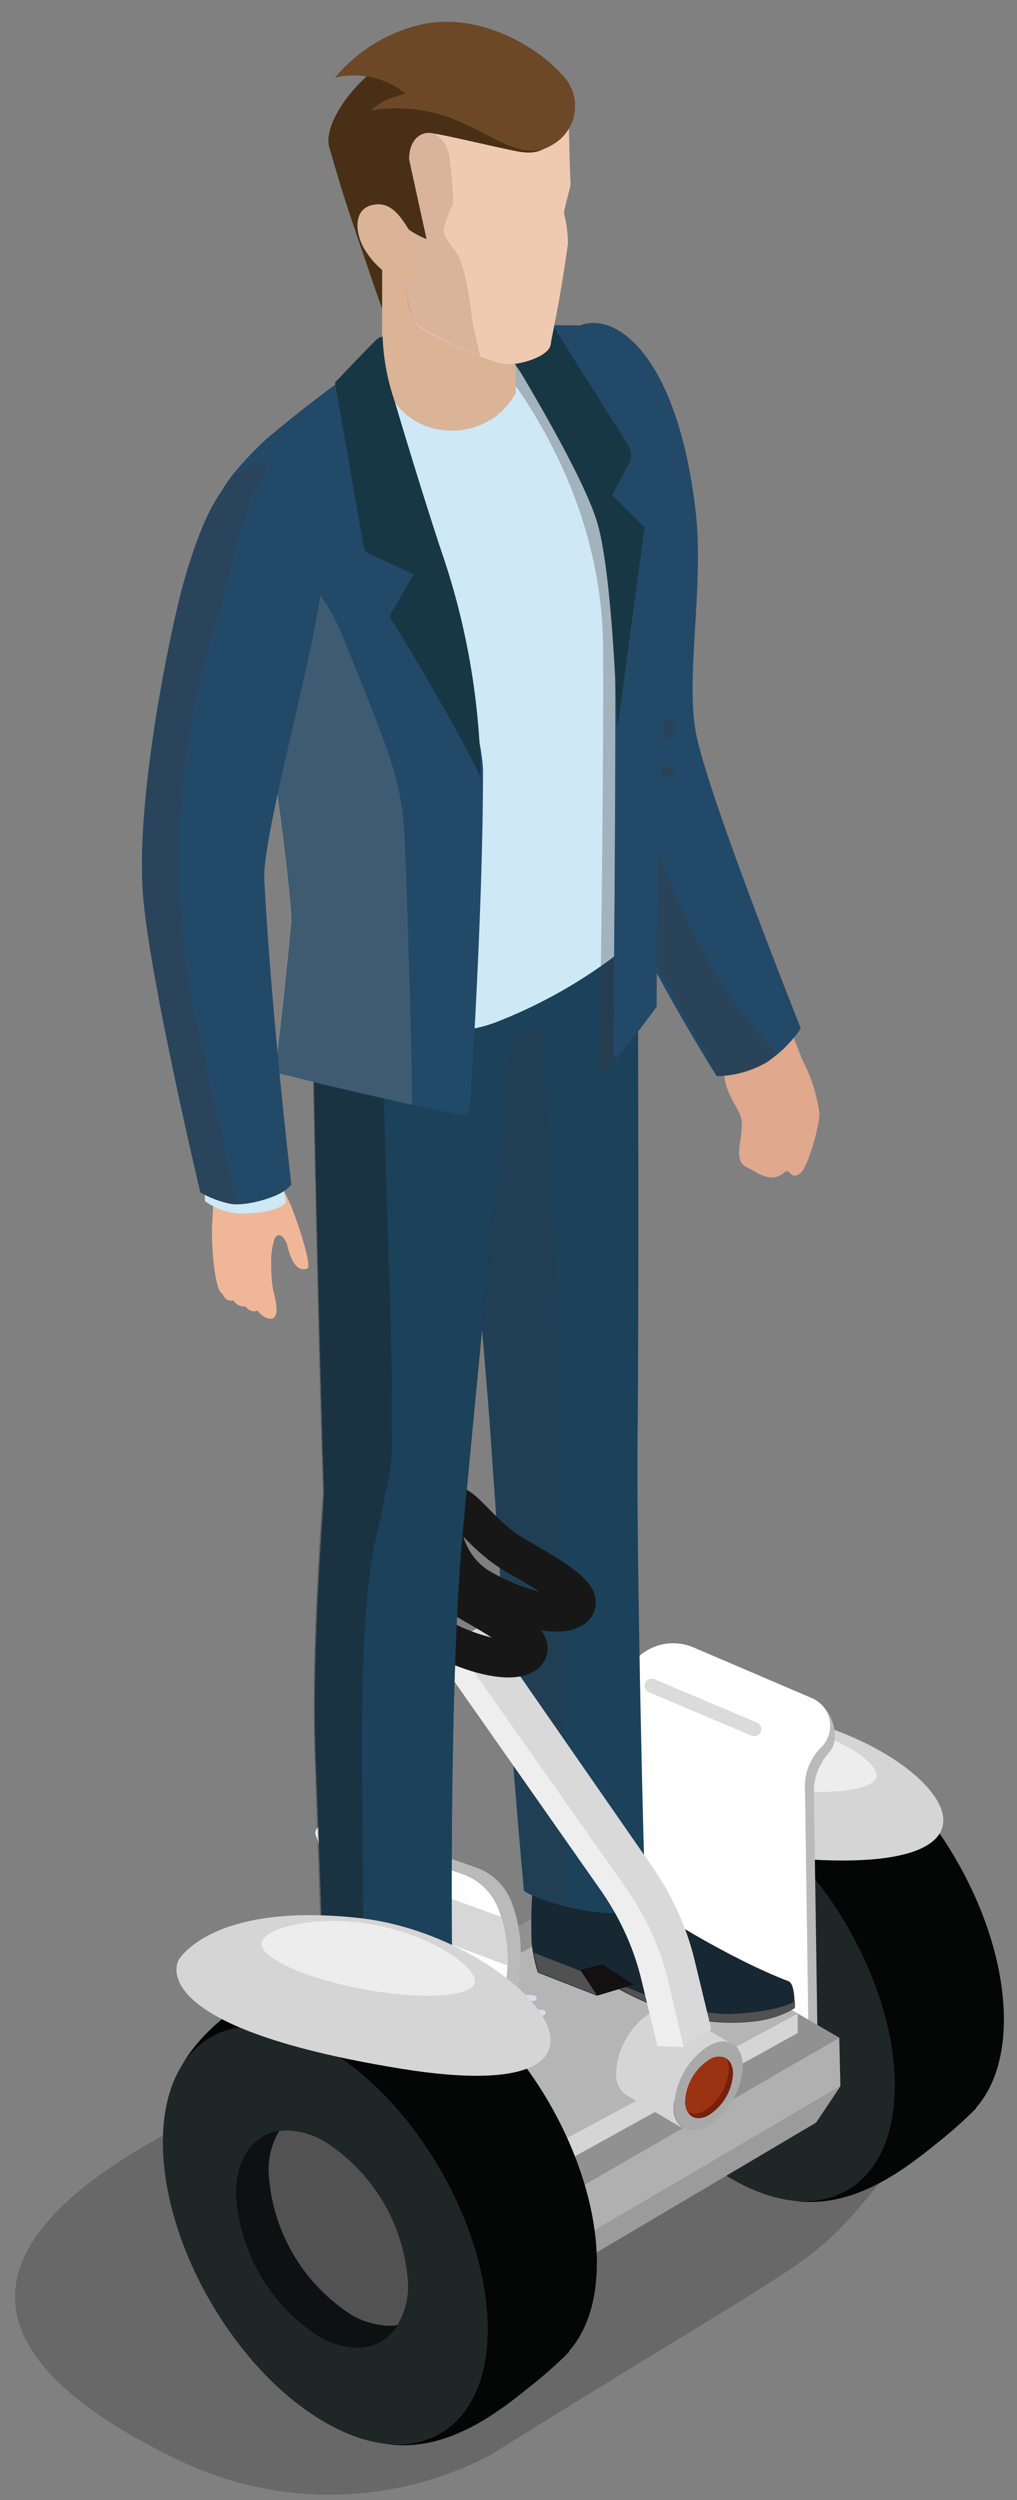 <svg width="81" height="199" viewBox="0 0 81 199" fill="none" xmlns="http://www.w3.org/2000/svg">
<rect x="0" y="0" width="81" height="199" fill="#808080" stroke="none"/>
<g clip-path="url(#clip0_125_1223)">
<g style="mix-blend-mode:multiply" opacity="0.25">
<path d="M68.167 156.71C68.167 156.71 76.717 165.791 71.371 172.199C63.847 181.198 67.771 177.517 39.062 195.418C35.287 197.397 31.106 198.476 26.845 198.57C22.584 198.664 18.359 197.77 14.501 195.958C4.358 191.152 -8.457 182.071 12.368 170.327C35.282 157.421 68.167 156.71 68.167 156.71Z" fill="#231F20"/>
</g>
<path d="M77.707 167.816C79.111 166.241 79.948 163.865 79.957 160.778C79.957 152.58 74.188 142.563 67.06 138.441C64.36 136.875 61.813 136.38 59.725 136.83H59.519C49.619 139.314 46.919 145.02 46.919 145.02C46.919 145.02 59.167 174.089 61.867 174.881C66.943 176.402 71.371 173.252 74.548 170.66C75.56 169.868 76.527 169.02 77.446 168.122L77.563 167.996L77.743 167.834L77.707 167.816Z" fill="#040505"/>
<path d="M58.366 143.705C51.229 139.592 45.407 142.904 45.38 151.103C45.352 159.302 51.148 169.328 58.285 173.45C60.922 174.971 63.379 175.484 65.431 175.097C68.932 174.44 71.254 171.218 71.272 166.052C71.29 157.853 65.467 147.827 58.366 143.705Z" fill="#1F2626"/>
<path d="M60.841 167.519C63.298 167.519 64.9 165.548 64.909 162.488C64.787 160.218 64.131 158.008 62.994 156.039C61.857 154.07 60.271 152.398 58.366 151.157C57.427 150.592 56.357 150.282 55.261 150.257C52.795 150.257 51.202 152.228 51.193 155.279C51.315 157.552 51.972 159.763 53.111 161.734C54.249 163.704 55.837 165.378 57.745 166.619C58.68 167.186 59.748 167.496 60.841 167.519Z" fill="#0E1111"/>
<path d="M58.367 151.157C57.428 150.592 56.357 150.282 55.262 150.257C55.051 150.259 54.84 150.274 54.632 150.302C54.054 151.292 53.767 152.424 53.804 153.569C53.921 155.84 54.574 158.05 55.71 160.019C56.846 161.989 58.431 163.661 60.338 164.9C61.277 165.465 62.347 165.775 63.443 165.8C63.654 165.8 63.864 165.782 64.073 165.746C64.65 164.759 64.94 163.631 64.909 162.488C64.788 160.218 64.131 158.008 62.995 156.039C61.858 154.07 60.272 152.398 58.367 151.157Z" fill="#525252"/>
<path d="M59.105 136.244C47.207 135.938 44.966 140.744 44.966 140.744C44.966 140.744 42.194 146.288 63.425 147.944C85.438 149.654 71.965 136.586 59.105 136.244Z" fill="#D5D5D5"/>
<path d="M69.805 141.402C69.634 142.581 65.665 142.995 60.931 142.302C56.197 141.609 52.489 140.133 52.669 138.954C52.849 137.775 56.917 136.461 61.669 137.154C66.421 137.847 69.967 140.232 69.805 141.402Z" fill="#EDEDED"/>
<path d="M65.314 135.579L64.603 135.246L55.918 131.448C55.2 131.143 54.41 131.05 53.641 131.181C52.872 131.312 52.157 131.661 51.58 132.186C50.361 133.399 49.639 135.022 49.555 136.74L49.249 153.191L65.107 162.002L64.819 142.329C64.91 141.236 65.367 140.206 66.115 139.404C66.392 139.025 66.524 138.558 66.484 138.09C66.475 137.613 66.367 137.143 66.165 136.71C65.964 136.278 65.674 135.892 65.314 135.579Z" fill="#BABABA"/>
<path d="M48.538 152.858L48.844 136.425C48.92 134.703 49.643 133.073 50.869 131.862C51.447 131.339 52.162 130.991 52.93 130.861C53.699 130.73 54.489 130.821 55.207 131.124L64.738 135.201C65.088 135.365 65.394 135.612 65.629 135.92C65.864 136.229 66.021 136.589 66.086 136.971C66.151 137.353 66.124 137.745 66.005 138.114C65.886 138.482 65.68 138.817 65.404 139.089C64.619 139.862 64.156 140.904 64.108 142.005L64.387 161.687L48.538 152.858Z" fill="white"/>
<path d="M60.589 137.855C60.562 137.925 60.52 137.987 60.468 138.04C60.416 138.093 60.354 138.135 60.285 138.164C60.216 138.192 60.142 138.207 60.068 138.206C59.993 138.206 59.92 138.191 59.851 138.161L51.752 134.732C51.674 134.71 51.602 134.672 51.541 134.62C51.479 134.568 51.43 134.504 51.395 134.431C51.36 134.359 51.341 134.28 51.34 134.199C51.338 134.119 51.353 134.039 51.385 133.965C51.416 133.891 51.463 133.824 51.523 133.77C51.582 133.715 51.652 133.674 51.728 133.649C51.805 133.624 51.886 133.615 51.966 133.623C52.046 133.632 52.123 133.657 52.193 133.698L60.292 137.117C60.361 137.146 60.423 137.188 60.475 137.24C60.527 137.293 60.568 137.356 60.595 137.424C60.623 137.493 60.637 137.566 60.636 137.64C60.635 137.714 60.619 137.788 60.589 137.855Z" fill="#DBDBDB"/>
<path d="M38.44 182.513L18.056 170.669L17.975 166.799L38.35 178.643L38.44 182.513Z" fill="#0F1F1E"/>
<path d="M38.35 178.643L17.975 166.799L46.468 150.356L66.844 162.2L38.35 178.643Z" fill="#919191"/>
<path d="M66.844 162.2L66.934 166.07L38.548 182.702L38.35 178.643L66.844 162.2Z" fill="#B0B0B0"/>
<path d="M66.934 166.07L64.999 168.959L47.062 179.57L46.765 177.86L66.934 166.07Z" fill="#9B9B9B"/>
<path d="M63.532 160.274V161.831L43.481 172.919L42.491 170.975L63.532 160.274Z" fill="#D5D5D5"/>
<path d="M29.783 162.083L48.872 151.256L63.532 160.292L38.774 173.639L23.384 167.438L29.783 162.083Z" fill="#B5B5B5"/>
<path d="M42.148 168.707C42.148 168.707 42.553 169.049 39.8 167.177C38.18 166.088 33.428 162.569 32.222 162.542C27.677 162.452 26.318 165.242 26.318 165.242L24.968 163.469L26.03 162.236L28.811 160.859L31.43 160.283L33.23 160.949L42.148 168.707Z" fill="#EEEEEE"/>
<path d="M24.689 163.802L24.733 165.188C24.732 165.248 24.744 165.308 24.769 165.362C24.794 165.417 24.831 165.465 24.878 165.503L34.237 173.171L24.689 163.802Z" fill="#EEEEEE"/>
<path d="M34.283 173.09C34.268 173.103 34.249 173.11 34.229 173.11C34.209 173.11 34.19 173.103 34.175 173.09C32.024 171.074 24.833 164.828 24.671 163.838C24.509 162.848 25.778 161.957 26.543 161.507C28.424 160.4 31.79 159.41 33.41 160.688C35.732 162.488 41.51 167.969 42.248 168.662C42.248 168.662 42.311 168.752 42.248 168.77C42.185 168.788 42.149 168.77 42.113 168.77C41.348 168.122 35.309 163.046 32.987 161.21C31.754 160.247 28.847 160.904 26.858 162.11C25.697 162.794 25.238 163.433 25.292 163.766C25.481 164.414 30.602 169.094 34.238 173.009C34.292 173.009 34.328 173.063 34.283 173.09Z" fill="#929292"/>
<path d="M37.828 163.451C37.791 163.501 37.735 163.535 37.673 163.545C37.611 163.555 37.547 163.541 37.495 163.505C37.406 163.442 37.334 163.334 37.406 163.262C38.255 162.169 39.294 161.239 40.474 160.517C41.318 160.057 42.284 159.875 43.237 159.995C43.27 159.997 43.301 160.006 43.33 160.021C43.358 160.036 43.383 160.057 43.403 160.083C43.422 160.108 43.436 160.138 43.443 160.169C43.45 160.201 43.451 160.234 43.444 160.265C43.428 160.323 43.39 160.373 43.338 160.405C43.286 160.436 43.225 160.447 43.165 160.436C42.308 160.341 41.443 160.508 40.681 160.913C39.593 161.591 38.629 162.449 37.828 163.451Z" fill="#D5DFEF"/>
<path d="M49.555 162.902C49.819 162.295 50.178 161.733 50.617 161.237C50.954 160.834 51.359 160.493 51.814 160.229C52.092 160.024 52.42 159.898 52.763 159.863C53.107 159.828 53.453 159.886 53.767 160.031L58.348 162.731C58.034 162.589 57.689 162.531 57.346 162.564C57.003 162.597 56.675 162.72 56.395 162.92C55.942 163.194 55.535 163.537 55.189 163.937C54.749 164.433 54.391 164.995 54.127 165.602C53.826 166.249 53.664 166.95 53.65 167.663C53.613 168.007 53.667 168.355 53.808 168.671C53.949 168.987 54.17 169.26 54.451 169.463L49.879 166.763C49.593 166.565 49.368 166.293 49.227 165.975C49.086 165.658 49.034 165.308 49.078 164.963C49.092 164.251 49.254 163.549 49.555 162.902Z" fill="#D5D5D5"/>
<path d="M56.395 162.884C55.604 163.407 54.948 164.109 54.479 164.933C54.01 165.757 53.741 166.68 53.695 167.627C53.695 169.373 54.937 170.075 56.458 169.202C57.248 168.678 57.904 167.975 58.373 167.152C58.842 166.328 59.111 165.406 59.158 164.459C59.167 162.713 57.907 162.011 56.395 162.884Z" fill="#A9A9A9"/>
<path d="M56.467 163.964C55.914 164.326 55.454 164.812 55.124 165.385C54.795 165.957 54.604 166.599 54.568 167.258C54.568 168.473 55.468 168.959 56.485 168.347C57.037 167.987 57.496 167.502 57.826 166.931C58.156 166.36 58.347 165.72 58.384 165.062C58.375 163.847 57.511 163.379 56.467 163.964Z" fill="#77200C"/>
<path d="M56.468 163.964C56.667 163.817 56.904 163.729 57.151 163.712C57.398 163.694 57.645 163.747 57.863 163.865C57.992 164.121 58.054 164.406 58.043 164.693C58.01 165.353 57.821 165.996 57.491 166.569C57.16 167.142 56.699 167.628 56.144 167.987C55.945 168.131 55.71 168.217 55.466 168.236C55.221 168.255 54.976 168.206 54.758 168.095C54.626 167.836 54.561 167.548 54.569 167.258C54.605 166.598 54.795 165.957 55.125 165.384C55.455 164.812 55.915 164.326 56.468 163.964Z" fill="#9B3212"/>
<path d="M37.072 162.227C37.035 162.277 36.979 162.311 36.917 162.321C36.855 162.331 36.791 162.317 36.74 162.281C36.65 162.218 36.587 162.101 36.65 162.02C37.518 160.945 38.569 160.031 39.755 159.32C40.603 158.866 41.574 158.695 42.526 158.834C42.559 158.836 42.59 158.845 42.619 158.86C42.647 158.875 42.672 158.896 42.692 158.922C42.711 158.947 42.725 158.977 42.732 159.008C42.74 159.04 42.74 159.072 42.733 159.104C42.713 159.162 42.673 159.211 42.62 159.242C42.568 159.273 42.506 159.285 42.445 159.275C41.592 159.162 40.724 159.316 39.962 159.716C38.86 160.379 37.882 161.228 37.072 162.227Z" fill="#D5DFEF"/>
<path d="M40.124 171.965L41.447 156.314C41.567 154.674 41.337 153.026 40.772 151.481C40.532 150.821 40.147 150.223 39.645 149.731C39.144 149.239 38.539 148.865 37.874 148.637L26.894 144.812C26.739 144.781 26.578 144.783 26.424 144.817C26.269 144.851 26.122 144.917 25.994 145.01C25.769 145.127 25.094 145.496 25.202 145.829L26.489 146.243C26.888 147.38 27.044 148.588 26.948 149.789L25.742 163.379L40.124 171.965Z" fill="#BABABA"/>
<path d="M39.062 172.505L40.394 156.863C40.518 155.22 40.288 153.568 39.718 152.021C39.476 151.363 39.09 150.766 38.589 150.274C38.087 149.783 37.484 149.408 36.821 149.178L25.868 145.38C25.767 145.346 25.66 145.341 25.556 145.365C25.453 145.389 25.358 145.44 25.283 145.515C25.21 145.589 25.16 145.683 25.138 145.785C25.115 145.886 25.122 145.992 25.157 146.091L25.409 146.82C25.813 147.952 25.976 149.157 25.886 150.356L24.716 163.973L39.062 172.505Z" fill="white"/>
<path d="M25.868 150.329L25.805 150.968L40.412 156.458C40.477 155.146 40.309 153.833 39.917 152.579L25.571 147.404C25.841 148.354 25.942 149.344 25.868 150.329Z" fill="#D7D7D7"/>
<path d="M50.037 148.01C50.037 148.01 50.579 149.732 51.08 151.026C51.414 151.872 58.314 156.005 62.802 157.706C63.198 157.863 63.292 158.823 63.292 159.794C62.471 160.335 61.541 160.691 60.568 160.838C59.053 161.063 57.512 161.063 55.996 160.838C53.163 160.235 50.459 159.132 48.012 157.581C48.012 157.581 47.553 157.372 47.542 157.811C47.542 158.009 47.542 158.667 47.542 158.855L42.835 157.018C42.604 156.272 42.44 155.507 42.344 154.732C42.251 152.36 42.373 149.984 42.709 147.634L50.037 148.01Z" fill="#172833"/>
<path d="M50.777 69.072C50.777 69.072 50.923 101.428 50.777 114.778C50.694 124.933 51.31 150.14 51.393 150.516C52.113 153.866 43.304 151.653 41.728 150.516C41.728 150.516 40.329 135.298 39.776 124.505C39.693 122.929 39.244 116.959 39.181 115.853C38.388 103.411 34.578 65.972 34.578 65.972C34.578 65.972 41.279 65.189 44.15 65.064C49.942 64.834 50.777 69.072 50.777 69.072Z" fill="#1B415B"/>
<g style="mix-blend-mode:multiply" opacity="0.18">
<path d="M39.818 124.485C40.371 135.277 41.77 150.495 41.77 150.495C42.938 151.132 44.199 151.583 45.507 151.831C45.402 151.131 45.329 150.62 45.308 150.495C45.225 150.119 44.599 124.912 44.682 114.757C44.797 101.407 42.396 69.489 42.396 69.489C42.396 69.489 42.647 69.865 39.265 68.967C36.739 69.197 35.466 65.836 34.777 65.93H34.62C34.62 65.93 38.43 103.369 39.223 115.811C39.286 116.959 39.735 122.929 39.818 124.485Z" fill="#383736"/>
</g>
<path d="M63.313 159.846C63.324 159.651 63.324 159.456 63.313 159.262C62.822 159.731 60.61 160.211 58.449 160.305C54.994 160.504 49.828 158.218 48.732 157.592C47.918 157.091 47.511 157.383 47.511 157.383L42.511 155.441C42.609 155.962 42.735 156.478 42.887 156.986L47.594 158.823C47.594 158.667 47.594 158.009 47.594 157.779C47.594 157.341 48.064 157.55 48.064 157.55C50.511 159.101 53.215 160.203 56.048 160.806C57.564 161.032 59.105 161.032 60.62 160.806C61.576 160.681 62.494 160.354 63.313 159.846Z" fill="#515151"/>
<path d="M51.834 148.422L38.563 129.296L35.882 130.799L49.157 149.94C50.851 152.318 52.042 154.865 52.712 157.546L54.004 163.061L56.653 161.536L55.321 156.031C54.676 153.35 53.508 150.801 51.834 148.422Z" fill="#D9D9D9"/>
<path d="M36.256 130.964L49.604 149.925C51.309 152.282 52.504 154.81 53.17 157.473L54.452 162.953L52.363 162.873L51.039 157.404C50.398 154.837 49.249 152.4 47.609 150.128L34.303 131.161L36.256 130.964Z" fill="#EEEEEE"/>
<path d="M45.731 128.004C44.724 128.877 41.422 128.171 38.356 126.424C35.291 124.677 34.703 120.83 35.694 119.956C36.684 119.083 38.044 122.093 41.109 123.84C44.174 125.588 46.737 127.13 45.731 128.004Z" stroke="#171717" stroke-width="3"/>
<path d="M41.901 131.652C40.895 132.526 37.593 131.82 34.527 130.072C31.462 128.325 30.874 124.479 31.865 123.605C32.855 122.731 34.214 125.741 37.28 127.489C40.345 129.236 42.908 130.778 41.901 131.652Z" stroke="#171717" stroke-width="3"/>
<g clip-path="url(#clip1_125_1223)">
<path d="M50.485 157.978L47.563 158.855L46.216 156.809L47.959 156.36L50.485 157.978Z" fill="#141011"/>
<path d="M27.512 152.039C27.512 152.039 26.719 159.679 26.604 163.071C26.52 165.576 29.432 168.426 32.866 168.645C33.492 168.679 34.119 168.679 34.745 168.645C35.987 168.645 36.551 167.079 35.987 163.792C35.486 160.89 34.035 151.267 33.9 151.267L27.512 152.039Z" fill="#515151"/>
<path d="M27.512 150.87C27.512 150.87 26.719 158.51 26.604 161.902C26.52 164.397 29.432 167.257 32.866 167.466C33.492 167.505 34.119 167.505 34.745 167.466C35.987 167.466 36.551 165.9 35.987 162.623C35.486 159.721 34.035 150.098 33.9 150.098L27.512 150.87Z" fill="#172833"/>
<path d="M42.218 67.277C41.425 74.406 37.866 111.114 36.843 122.136C35.747 133.951 35.998 155.86 35.998 155.86C36.081 157.3 32.605 159.231 32.605 159.231C27.554 159.033 25.717 156.559 25.706 156.1C25.706 156.1 25.706 154.315 25.142 139.702C24.829 130.987 25.831 119.37 25.811 118.827C25.477 108.651 24.923 84.321 24.965 81.962C24.883 77.965 25.516 73.985 26.833 70.21C28.524 64.219 34.14 63.947 36.853 64.605C38.735 65.294 40.534 66.19 42.218 67.277Z" fill="#2B2A29"/>
<path d="M44.222 65.075C43.993 67.162 44.389 75.115 43.836 80.731C43.711 81.942 40.705 81.91 40.601 83.215C39.244 96.93 37.469 114.987 36.843 122.136C35.747 133.952 35.998 155.86 35.998 155.86C36.081 157.3 32.606 159.231 32.606 159.231C27.554 159.033 25.717 156.559 25.706 156.1C25.706 156.1 25.706 154.315 25.143 139.703C24.83 130.987 25.832 119.37 25.811 118.828C25.477 108.651 24.924 84.321 24.965 81.962C25.08 74.834 25.654 72.569 26.416 70.293C28.243 64.814 34.171 64.031 36.854 64.647C39.299 64.935 41.76 65.078 44.222 65.075Z" fill="#1B415B"/>
<g style="mix-blend-mode:multiply" opacity="0.33">
<path d="M25.769 156.267C25.798 156.336 25.833 156.402 25.873 156.465C25.936 156.549 26.009 156.653 26.103 156.757C26.202 156.87 26.306 156.978 26.416 157.081C26.719 157.352 27.047 157.593 27.397 157.801C27.851 158.08 28.334 158.308 28.838 158.48C29.213 147.458 28.149 132.574 29.714 123.524C29.923 122.334 31.155 117.314 31.186 115.874C31.457 104.288 30.038 85.156 30.581 72.464C30.716 69.416 31.885 65.774 32.981 64.375C31.407 64.654 29.945 65.376 28.766 66.455C27.587 67.535 26.739 68.927 26.322 70.471C25.665 72.777 24.986 74.646 24.871 81.785C24.871 84.144 25.383 108.473 25.717 118.65C25.717 119.245 24.736 130.862 25.049 139.525C25.56 154.138 25.612 155.922 25.612 155.922C25.601 155.974 25.601 156.027 25.612 156.079C25.612 156.079 25.759 156.246 25.769 156.267Z" fill="#141413"/>
</g>
<path d="M62.278 80.013C62.278 80.013 62.935 81.934 63.896 84.345C64.6 85.68 65.063 87.128 65.263 88.624C65.315 89.459 64.386 92.799 63.791 93.342C62.935 94.083 62.977 92.872 62.445 93.342C61.338 94.323 60.034 93.133 59.616 92.977C58.218 92.465 59.24 90.712 59.063 89.177C58.969 88.342 57.925 87.34 57.717 85.858C57.477 84.136 58.823 81.078 58.823 81.078L62.278 80.013Z" fill="#E0A88C"/>
<path d="M63.781 81.861C63.781 81.861 56.694 64.117 55.493 58.668C54.512 54.264 56.099 46.749 55.41 40.726C53.99 28.41 49.064 24.59 46.016 25.978C46.089 27.867 46.402 31.969 46.726 37.908C47.008 43.044 43.887 55.652 44.816 59.65C47.269 70.285 57.08 85.66 57.08 85.66C58.47 85.638 59.832 85.26 61.036 84.564C62.124 83.858 63.058 82.938 63.781 81.861Z" fill="#234968"/>
<g style="mix-blend-mode:multiply" opacity="0.31">
<path d="M46.789 37.908C47.07 43.043 41.841 56.08 43.574 59.827C46.987 67.216 57.143 85.67 57.143 85.67C58.533 85.648 59.895 85.27 61.098 84.574C61.422 84.323 61.704 84.084 61.975 83.854C55.713 78.311 52.133 66.716 50.932 64.242C50.306 62.958 54.001 61.632 53.876 61.298C53.75 60.964 51.997 60.964 50.932 60.15C50.713 59.983 51.924 59.284 53.02 58.856C54.116 58.428 53.834 57.311 53.521 57.301C52.383 57.238 50.974 57.186 50.609 55.506C49.262 49.452 47.55 38.346 47.665 32.428C47.665 31.823 47.665 31.165 47.603 30.508C47.425 28.118 46.872 25.706 46.079 25.988C46.131 27.314 46.298 29.725 46.496 32.94C46.59 34.37 46.695 36.06 46.789 37.908Z" fill="#383736"/>
</g>
<g style="mix-blend-mode:multiply" opacity="0.33">
<path d="M44.461 6.721L42.185 4.467C34.347 4.258 36.069 4.195 33.575 4.592C33.575 4.592 34.243 7.181 33.575 7.556C32.907 7.932 31.571 8.767 31.748 8.673C32.186 8.454 34.493 9.122 35.547 9.56C39.127 11.053 41.184 11.815 43.229 10.865C43.618 10.623 43.946 10.295 44.187 9.906C44.428 9.517 44.575 9.077 44.617 8.621C44.597 6.773 44.461 6.721 44.461 6.721Z" fill="#6D4827"/>
</g>
<path d="M20.497 44.338C20.497 44.338 20.152 34.37 30.381 28.045C36.936 24.016 41.862 26.009 41.862 26.009C42.238 26.009 52.926 28.514 52.185 40.622C51.079 59.054 50.097 73.49 50.097 73.49C50.12 74.025 50.009 74.557 49.776 75.04C49.543 75.522 49.194 75.94 48.761 76.255C45.88 78.397 42.719 80.135 39.368 81.422C33.554 83.51 24.432 81.14 23.544 79.585C22.657 78.03 26.676 71.047 25.768 64.158C24.86 57.27 20.497 44.338 20.497 44.338Z" fill="#CEE8F6"/>
<path d="M30.266 28.107C27.11 30.233 24.071 32.53 21.165 34.986C18.837 37.209 16.687 39.578 16.989 41.76C17.562 44.769 18.454 47.708 19.651 50.527C21.227 54.629 23.335 72.06 23.21 73.406C22.375 81.986 21.895 85.368 21.895 85.368C21.895 85.368 29.431 87.246 36.508 88.697C37.322 88.864 37.426 88.227 37.426 88.227C37.426 88.227 38.47 72.759 38.47 61.424C38.47 56.769 31.915 38.18 30.475 34.401C29.034 30.623 29.337 28.796 30.266 28.107Z" fill="#234968"/>
<g style="mix-blend-mode:multiply" opacity="0.3">
<path d="M36.925 25.686C36.925 25.686 47.926 36.06 48.031 51.498C48.104 61.935 47.749 85.033 47.749 85.033C47.749 85.033 47.843 85.524 48.229 85.106C49.012 84.271 51.224 81.255 51.224 81.255C51.224 81.255 51.59 68.646 52.028 58.992C52.467 49.337 53.072 35.173 49.617 29.37C47.738 26.239 41.33 26.239 42.373 26.124L36.925 25.686Z" fill="#383736"/>
</g>
<path d="M30.433 17.44C30.433 18.714 30.433 29.35 30.433 29.35C30.554 30.597 31.102 31.765 31.984 32.655C32.867 33.545 34.03 34.103 35.276 34.234C36.425 34.384 37.591 34.183 38.623 33.658C39.655 33.133 40.504 32.307 41.059 31.291V19.81C41.059 19.81 30.433 15.113 30.433 17.44Z" fill="#DBB397"/>
<path d="M30.475 26.803C30.279 26.831 30.097 26.918 29.953 27.053C28.794 28.222 26.686 30.445 26.686 30.445L28.93 43.336C29.024 43.67 29.066 43.962 29.389 44.087L32.959 45.715L31.425 48.346C30.913 49.181 31.007 49.045 31.341 49.577C35.975 57.113 38.292 61.862 38.292 61.862C38.214 56.02 37.246 50.223 35.422 44.672C34.379 41.634 32.479 35.476 31.425 31.907C30.856 30.262 30.536 28.542 30.475 26.803Z" fill="#183744"/>
<path d="M37.687 25.686C37.687 25.686 38.731 25.999 40.818 28.765C44.054 32.992 48.876 41.217 48.97 49.076C49.106 59.576 48.834 83.916 48.834 83.916C48.834 83.916 48.918 84.417 49.304 84C50.087 83.165 52.3 80.138 52.3 80.138C52.3 80.138 52.3 66.194 52.884 56.549C53.552 46.331 54.658 35.34 50.797 28.566C50.385 27.804 49.786 27.159 49.055 26.693C48.324 26.227 47.487 25.956 46.621 25.905C43.041 25.905 37.687 25.686 37.687 25.686Z" fill="#234968"/>
<path d="M42.258 23.097C42.258 23.097 48.333 32.762 50.087 35.507C50.188 35.698 50.248 35.909 50.262 36.125C50.277 36.34 50.245 36.557 50.17 36.76L48.751 39.421L51.339 41.999L49.168 57.99C49.168 57.99 48.834 45.997 47.592 41.676C46.35 37.355 39.764 26.844 39.764 26.844L42.258 23.097Z" fill="#183744"/>
<g style="mix-blend-mode:multiply" opacity="0.36">
<path d="M41.1 31.291V27.93L40.891 19.893C40.891 19.893 31.957 18.484 30.454 19.611V20.717C30.546 21.202 30.741 21.662 31.028 22.064C31.351 22.419 31.7 22.751 32.071 23.055C32.301 23.942 32.332 24.861 32.552 25.602C32.672 26.145 32.916 26.653 33.263 27.087C33.61 27.521 34.053 27.87 34.556 28.107C35.516 28.744 37.415 29.746 38.918 30.549C39.101 31.519 39.164 32.508 39.106 33.493C39.927 32.917 40.608 32.164 41.1 31.291Z" fill="#DBB397"/>
</g>
<path d="M45.286 8.704L43.198 6.616L30.12 9.747L32.103 21.845C32.322 22.711 32.479 23.932 32.698 24.715C33.053 25.967 33.439 26.103 34.545 26.708C36.19 27.575 37.904 28.301 39.67 28.879C40.881 29.307 43.626 28.462 43.845 27.491C44.044 26.26 44.576 24.141 45.233 19.402C45.23 18.585 45.125 17.772 44.92 16.981C44.92 16.636 45.442 14.893 45.442 14.664C45.338 12.451 45.286 8.704 45.286 8.704Z" fill="#EFCAB1"/>
<g style="mix-blend-mode:multiply" opacity="0.25">
<path d="M27.25 50.548C24.964 44.797 17.773 39.266 18.034 41.447C18.062 44.544 18.587 47.617 19.589 50.548C21.165 54.65 23.273 72.081 23.148 73.427C22.313 82.007 21.833 85.389 21.833 85.389C21.833 85.389 27.052 86.683 32.824 87.956C32.824 83.594 32.385 70.369 32.249 67.154C32.051 61.936 30.934 59.765 27.25 50.548Z" fill="#8E8E8E"/>
</g>
<g style="mix-blend-mode:multiply" opacity="0.17">
<path d="M29.337 12.357L30.099 13.829L32.093 21.709C32.312 22.565 32.385 23.797 32.594 24.538C32.959 25.79 33.429 26.062 34.535 26.625C35.721 27.297 36.96 27.869 38.24 28.337C38.24 28.253 37.698 26.176 37.583 25.279C37.343 23.275 36.956 20.926 36.309 20.06C35.527 19.016 35.266 18.588 35.349 18.181C35.532 17.505 35.78 16.847 36.09 16.219C36.083 15.108 35.999 13.999 35.84 12.9C35.683 10.04 33.178 10.332 31.404 9.957C30.078 9.675 29.942 11.867 29.337 12.357Z" fill="#6D4827"/>
</g>
<path d="M44.827 6.188C46.246 7.618 45.087 10.593 43.595 11.668C42.551 12.461 41.382 12.086 40.077 11.814C38.157 11.407 35.829 10.833 34.358 10.593C33.544 10.457 32.583 11.084 32.583 12.681L33.971 19.027C33.428 18.819 32.915 18.538 32.448 18.192C32.448 18.192 31.404 17.774 31.091 18.025C30.047 18.953 30.329 19.757 30.433 19.914V24.538C30.35 24.433 28.784 19.799 28.492 18.943C27.605 16.292 27.448 15.947 26.227 11.731C25.517 9.299 30.245 3.068 37.082 2.671C40.464 2.462 44.827 6.188 44.827 6.188Z" fill="#492F15"/>
<path d="M26.675 6.189C28.578 3.893 31.234 2.347 34.169 1.826C38.72 1.189 42.958 3.913 44.774 5.948C45.156 6.334 45.445 6.801 45.618 7.316C45.79 7.83 45.842 8.378 45.77 8.915C45.697 9.453 45.502 9.967 45.199 10.417C44.896 10.867 44.493 11.242 44.022 11.512C41.831 12.869 39.847 11.136 36.654 9.696C34.419 8.709 31.947 8.39 29.535 8.777C29.95 8.413 30.419 8.114 30.923 7.89C31.184 7.765 32.28 7.451 32.28 7.451C31.508 6.82 30.6 6.377 29.627 6.158C28.654 5.939 27.643 5.949 26.675 6.189Z" fill="#6D4827"/>
<path d="M29.452 16.376C31.445 15.718 32.291 18.004 33.189 19.277C33.888 23.452 32.145 22.795 30.84 21.814C30.075 21.257 29.435 20.546 28.961 19.726C28.2 18.275 28.293 16.762 29.452 16.376Z" fill="#DBB397"/>
<path d="M19.319 89.24C19.319 89.24 17.983 88.332 17.837 88.927C17.339 91.657 17.032 94.42 16.919 97.193C16.773 98.049 17.002 102.736 17.712 102.976C17.889 103.396 18.171 103.591 18.574 103.517C18.852 103.901 19.199 104.022 19.548 103.99C19.865 104.417 20.308 104.449 20.494 104.312C20.494 104.312 20.822 104.802 21.334 104.938C22.482 105.261 21.872 103.205 21.758 102.671C21.594 101.907 21.594 100.744 21.594 100.218C21.594 99.825 21.713 99.15 21.758 98.987C21.794 98.849 21.873 98.554 21.951 98.464C22.323 98.032 22.695 98.662 22.85 98.987C23.231 100.841 23.91 101.182 24.468 100.99C24.898 100.842 23.697 97.233 23.171 95.962C22.419 94.145 19.319 89.24 19.319 89.24Z" fill="#EFB797"/>
<path d="M22.031 91.254L22.782 95.68C22.782 95.68 22.334 96.598 19.108 96.598C18.108 96.544 17.144 96.204 16.332 95.617L16.113 91.129L22.031 91.254Z" fill="#CEE8F6"/>
<path d="M23.2 94.26C23.2 94.26 21.613 80.775 21.05 70.025C20.851 66.319 25.757 49.557 25.757 44.974C25.757 38.034 24.118 36.677 20.851 36.959C18.012 37.199 16.113 40.883 14.474 46.937C13.608 50.151 10.946 62.676 11.343 70.515C11.604 76.621 15.956 94.918 15.956 94.918C16.7 95.345 17.507 95.651 18.346 95.826C19.578 96.066 22.678 95.231 23.2 94.26Z" fill="#234968"/>
<g style="mix-blend-mode:multiply" opacity="0.27">
<path d="M18.837 95.868C18.399 93.31 16.75 86.599 15.487 80.765C13.565 71.344 13.89 61.604 16.436 52.333C18.075 46.446 19.683 39.495 20.528 38.764C20.777 38.141 21.059 37.531 21.373 36.938H20.852C18.013 37.178 16.113 40.862 14.474 46.916C12.819 53.585 11.771 60.39 11.343 67.248C11.343 67.373 11.343 67.499 11.343 67.613C11.343 67.968 11.343 68.313 11.343 68.657C11.343 69.001 11.343 69.043 11.343 69.231C11.343 69.659 11.343 70.097 11.343 70.504C11.604 76.61 15.956 94.907 15.956 94.907C16.7 95.334 17.507 95.641 18.346 95.815C18.517 95.833 18.688 95.833 18.858 95.815L18.837 95.868Z" fill="#383736"/>
</g>
</g>
<path d="M45.299 187.175C46.703 185.609 47.531 183.224 47.54 180.146C47.54 171.956 41.789 161.921 34.643 157.799C31.943 156.233 29.405 155.747 27.308 156.197C27.242 156.193 27.176 156.193 27.11 156.197C17.21 158.69 14.51 164.387 14.51 164.387C14.51 164.387 26.768 193.448 29.468 194.249C34.544 195.76 38.972 192.62 42.14 190.028C43.155 189.237 44.126 188.389 45.047 187.49L45.164 187.364L45.335 187.202L45.299 187.175Z" fill="#040505"/>
<path d="M25.958 163.073C18.822 158.951 12.999 162.272 12.972 170.471C12.945 178.67 18.741 188.695 25.868 192.808C28.505 194.338 30.971 194.842 33.014 194.464C36.515 193.807 38.837 190.576 38.846 185.465C38.882 177.221 33.068 167.195 25.958 163.073Z" fill="#1F2626"/>
<path d="M28.424 186.887C30.899 186.887 32.492 184.907 32.501 181.856C32.383 179.585 31.728 177.374 30.591 175.404C29.454 173.435 27.866 171.763 25.958 170.525C25.023 169.944 23.953 169.618 22.853 169.58C20.387 169.58 18.803 171.56 18.794 174.611C18.912 176.881 19.565 179.092 20.701 181.061C21.836 183.03 23.422 184.703 25.328 185.942C26.26 186.521 27.327 186.847 28.424 186.887Z" fill="#0E1111"/>
<path d="M25.958 170.525C25.023 169.944 23.953 169.618 22.853 169.58C22.645 169.584 22.438 169.602 22.232 169.634C21.647 170.618 21.357 171.748 21.395 172.892C21.512 175.165 22.166 177.377 23.303 179.348C24.441 181.32 26.029 182.993 27.938 184.232C28.873 184.799 29.941 185.109 31.034 185.132C31.245 185.128 31.455 185.11 31.664 185.078C32.244 184.092 32.535 182.963 32.501 181.82C32.377 179.555 31.72 177.351 30.583 175.388C29.446 173.426 27.861 171.759 25.958 170.525Z" fill="#525252"/>
<path d="M28.631 152.678C16.832 151.373 14.231 156.008 14.231 156.008C14.231 156.008 11.027 161.282 31.97 164.675C53.687 168.185 41.384 154.073 28.631 152.678Z" fill="#D5D5D5"/>
<path d="M37.81 157.799C37.594 158.969 33.617 159.212 28.937 158.339C24.257 157.466 20.621 155.81 20.837 154.64C21.053 153.47 25.175 152.345 29.837 153.218C34.498 154.091 38.026 156.638 37.81 157.799Z" fill="#EDEDED"/>
</g>
<defs>
<clipPath id="clip0_125_1223">
<rect width="80" height="198" fill="white" transform="matrix(-1 0 0 1 80.731 0.864)"/>
</clipPath>
<clipPath id="clip1_125_1223">
<rect width="54.275" height="167" fill="white" transform="translate(11.303 1.731)"/>
</clipPath>
</defs>
</svg>
